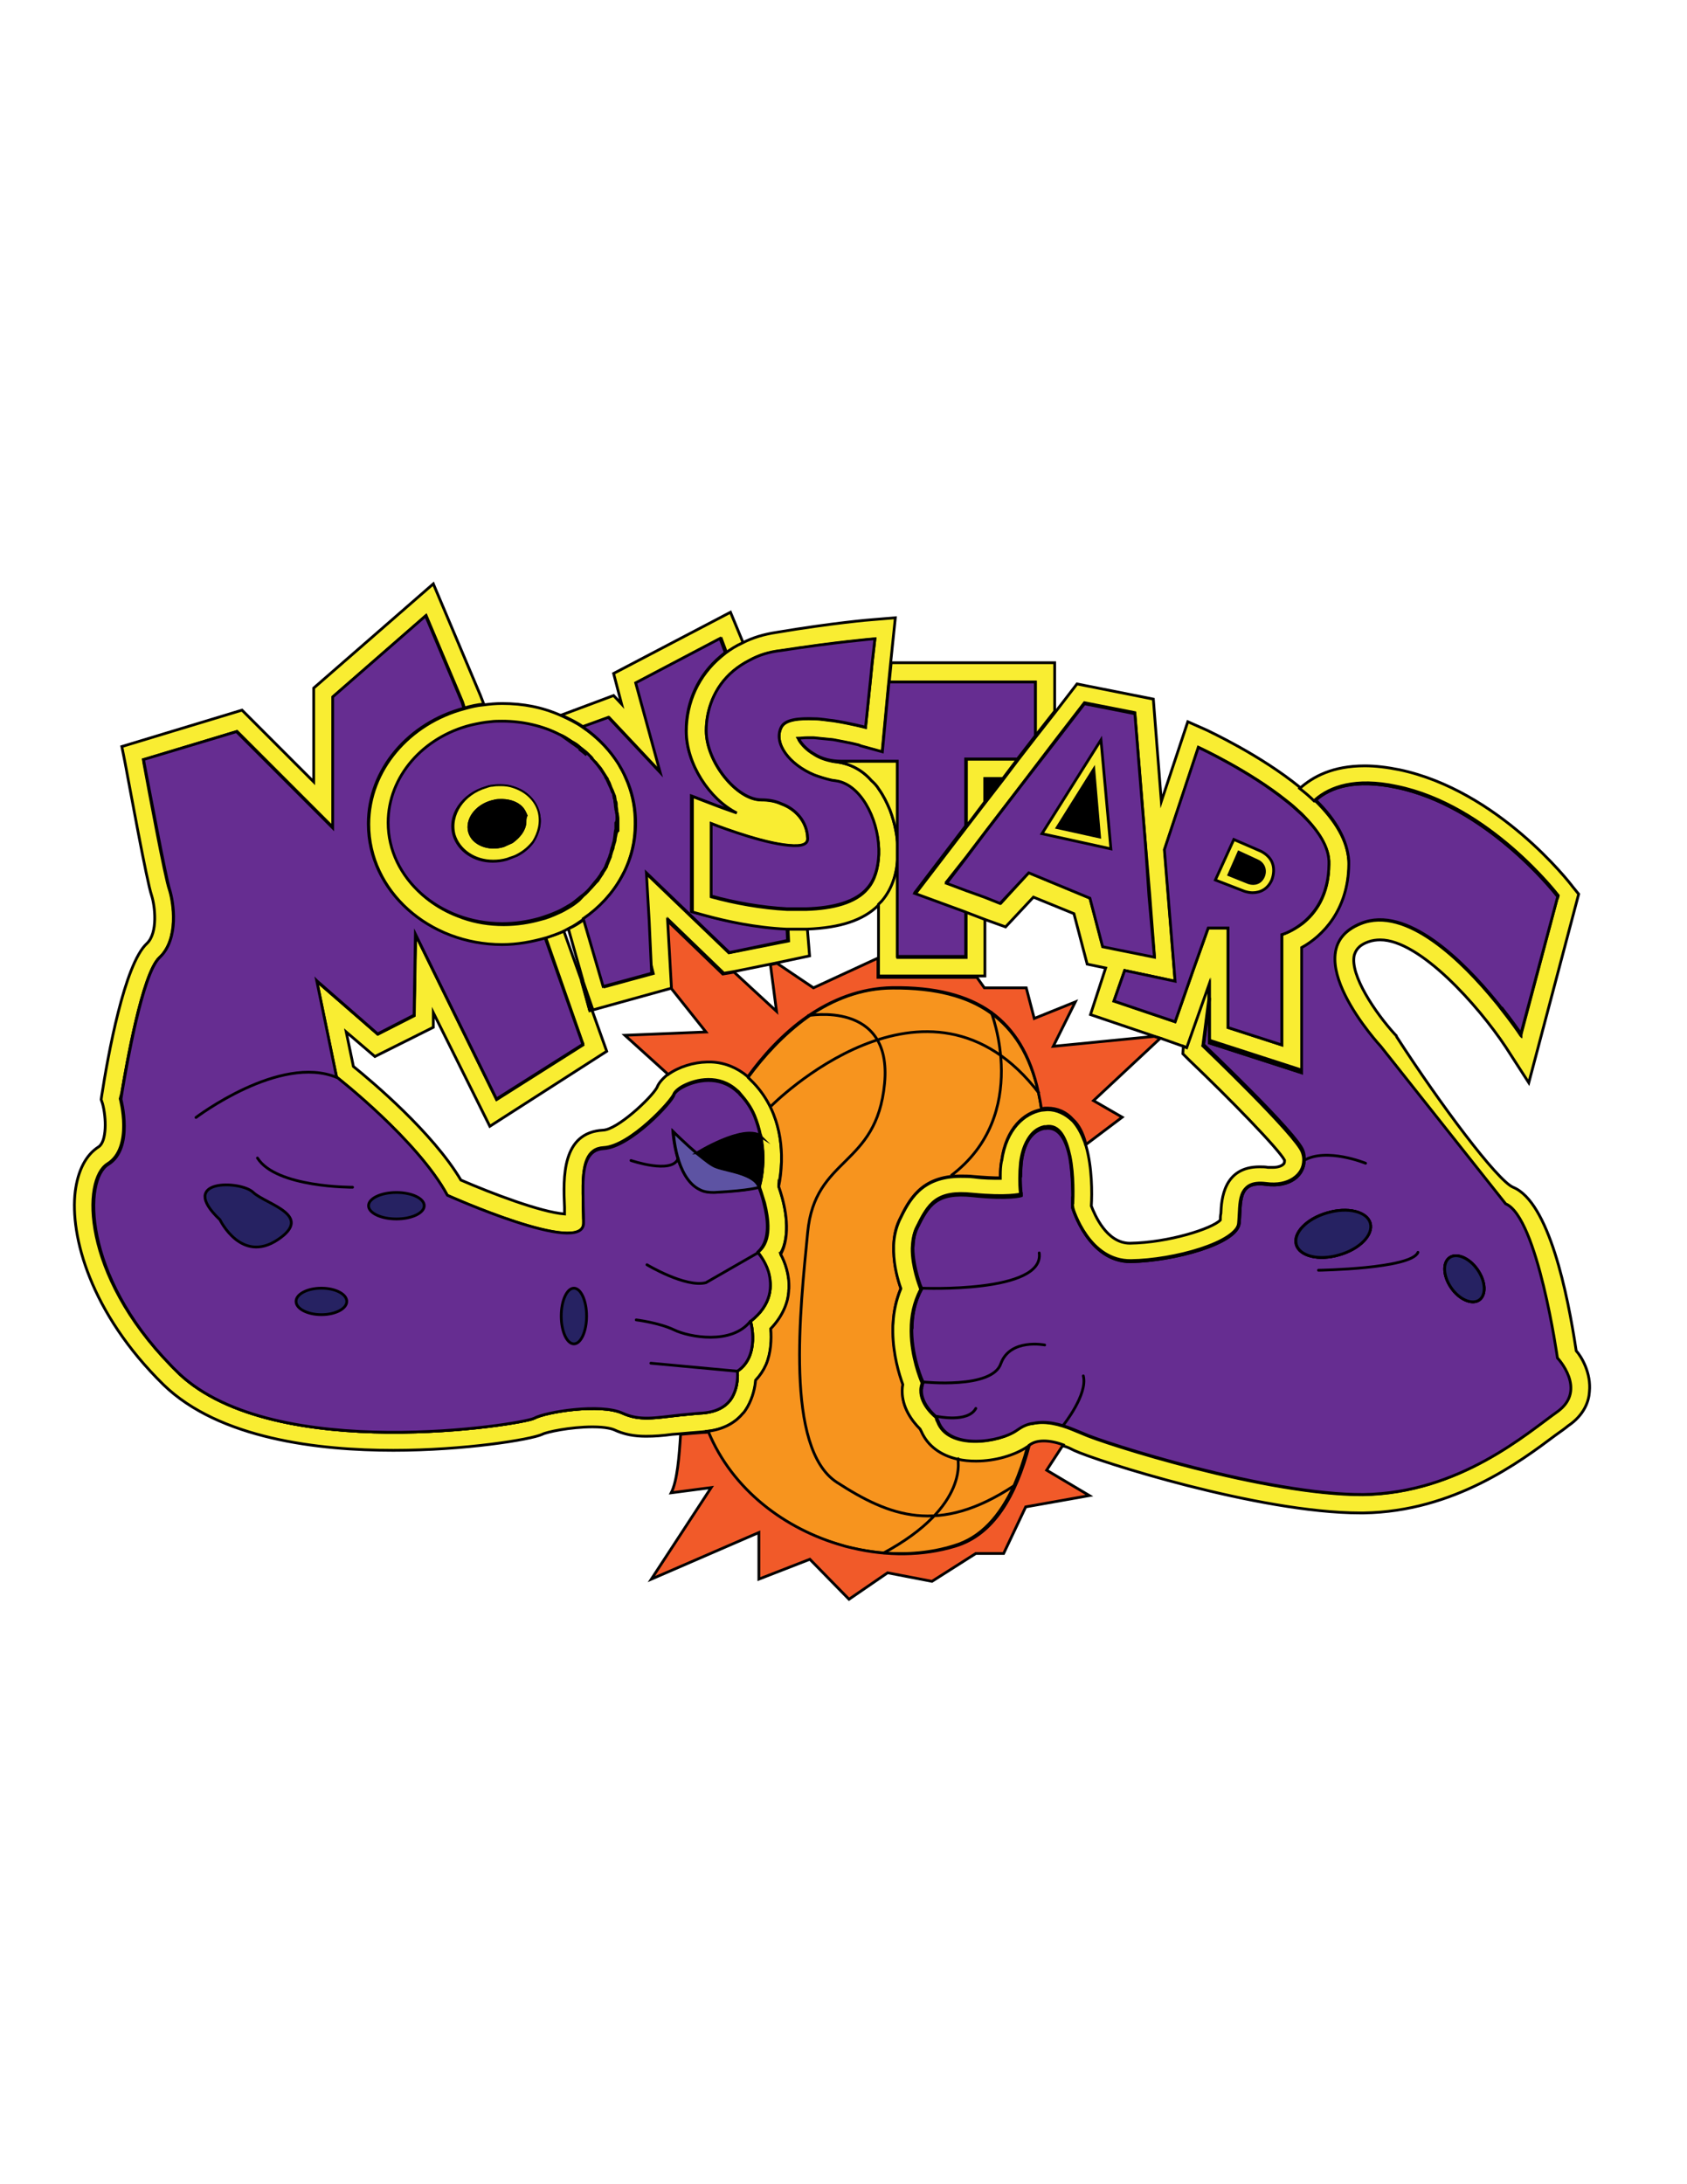<?xml version="1.0" encoding="utf-8"?>
<!-- Generator: Adobe Illustrator 18.1.1, SVG Export Plug-In . SVG Version: 6.00 Build 0)  -->
<!DOCTYPE svg PUBLIC "-//W3C//DTD SVG 1.1//EN" "http://www.w3.org/Graphics/SVG/1.1/DTD/svg11.dtd">
<svg version="1.1" id="Layer_1" xmlns="http://www.w3.org/2000/svg" xmlns:xlink="http://www.w3.org/1999/xlink" x="0px" y="0px"
	 viewBox="0 0 612 792" style="enable-background:new 0 0 612 792;" xml:space="preserve">
<style type="text/css">
	.st0{fill:#F9ED32;stroke:#000000;stroke-miterlimit:10;}
	.st1{fill:none;stroke:#000000;stroke-miterlimit:10;}
	.st2{fill:#662D91;stroke:#000000;stroke-miterlimit:10;}
	.st3{fill:#F9ED32;stroke:#000000;stroke-width:0.706;stroke-miterlimit:10;}
	.st4{stroke:#000000;stroke-width:0.706;stroke-miterlimit:10;}
	.st5{stroke:#000000;stroke-miterlimit:10;}
	.st6{fill:#F7941E;stroke:#000000;stroke-miterlimit:10;}
	.st7{fill:#F15A29;stroke:#000000;stroke-miterlimit:10;}
	.st8{fill:none;stroke:#000000;stroke-linecap:round;stroke-miterlimit:10;}
	.st9{fill:#5D53A3;stroke:#000000;stroke-linecap:round;stroke-miterlimit:10;}
	.st10{stroke:#000000;stroke-linecap:round;stroke-miterlimit:10;}
	.st11{fill:#262262;stroke:#000000;stroke-linecap:round;stroke-miterlimit:10;}
</style>
<path class="st0" d="M286.3,467.3c0,0.3,0,0.7-0.1,1c-0.2,3.6-1.9,8.7-6.5,13.5c0.3,3.9,0.1,8.7-1.7,13c0,0.1-0.1,0.2-0.1,0.2
	c-0.9,2-2.1,3.8-3.7,5.5c-0.2,2.6-1,6.3-2.9,9.6c-0.4,0.6-0.8,1.4-1.4,2.1c-0.1,0.1-0.2,0.2-0.3,0.3c-2.2,2.7-6.3,5.8-13,6.5
	l-1.7,0.2c-3.1,0.2-5.8,0.5-8.4,0.7l-2.6,0.2c-3.6,0.5-6.5,0.7-9.6,0.7c-4.3,0-8-0.7-11.6-2.4c-0.5-0.2-2.7-1-7.7-1
	c-8.2,0-16.9,1.9-18.3,2.7c-4.1,1.9-28.2,5.8-54,5.8c-27,0-63.1-4.1-83.4-23.8c-26.5-26-34-54-32-70.1c1-7.7,3.9-13.2,8.4-16.1
	c3.1-1.9,2.9-10.6,1.5-15.7l-0.5-1.5l0.2-1.4c2.2-14.2,8.2-47.7,16.4-55.2c4.1-3.9,2.9-13.7,1.7-17.4c-1.7-4.8-8.2-40.7-9.6-48
	l-1.2-6l43.6-13.2l26,26v-34l43.4-37.8l17.1,40.5l1.2,3.1c-2.4,0.2-4.6,0.7-7,1.4l-0.7-2.2l-13.2-31.3l-33.7,29.4v47.5l-34.9-34.9
	L52,275.5c0,0,0,0.2,0.1,0.5c0,0.3,0.1,0.8,0.2,1.3c1.5,8.2,7.6,41.1,9.1,45.2c1.5,4.6,3.6,18.1-3.6,24.8
	c-6.2,5.8-12,39.2-13.6,48.8l-0.6,2.3c0,0,4.8,17.8-4.6,23.6c-9.2,5.7-9.4,40,23,73.1c0.8,0.8,1.5,1.5,2.3,2.3
	c0.2,0.2,0.4,0.4,0.6,0.6c34.9,33,124.5,18.5,128.8,16.3c4.3-2.4,24.1-5.5,32.1-1.9c6.3,2.9,11.8,1.7,21,0.7
	c2.4-0.2,4.8-0.5,7.7-0.7h0.2c6.8-0.5,10.1-3.6,11.6-7.2c1.7-3.9,1.2-8,1.2-8c8.4-5.5,4.8-18.1,4.8-18.1c7.8-6.1,7.9-12.9,6.4-17.8
	c-1.2-4.1-3.5-6.9-3.7-7.2c0.1-0.1,0.2-0.2,0.3-0.3c4.7-4,3.5-11.9,2.1-17.6c-0.9-3-1.7-5.4-1.9-5.9c1.2-4.3,1.7-9.5,1-14.8
	c0-0.2,0-0.4-0.1-0.6c-0.1-1.1-0.3-2.2-0.5-3.3c-0.5-2.4-1.2-4.8-2.2-7.2c-1.2-2.9-3.1-5.5-5.3-8c-0.2-0.2-0.5-0.7-1-1
	c-6.5-6-14.9-4.1-19.5-1.7c-1.9,1-3.1,2.2-3.4,2.9c-0.7,2.4-15.9,19-25.5,19.5c-6.2,0.3-7.4,6.3-7.5,13.8c0,0.8,0,1.6,0,2.5
	c0,3.2,0.2,6.5,0.2,9.7c0,0.3,0,0.7,0,1v0.5c0,12-49.4-10.1-49.4-10.1c-10.9-20-40.2-42.9-40.2-42.9l-7.2-34.9l0.1,0.1l22,19.2
	l13.2-6.8l0.5-29.4l29.4,59.8l31.3-19.8l-0.1-0.4l0.1-0.1L198,340c2.1-0.7,4.2-1.4,6.4-2.4c0,0,0.1,0,0.1-0.1l6.4,17.9v0.2l2.9,10.4
	l0.2,0l0.1,0.3l0.6-0.2l5.4,15.1l-42.4,27.2l-20.5-41.2v5.3l-21.2,10.6l-10.4-8.9l2.6,12.5c6.8,5.5,28.7,23.9,39,41.2
	c11.1,4.8,28.9,11.6,37.6,12.3v-2.4c-0.5-10.8-1-27.2,14-28c5.1-0.2,17.1-11.3,19.5-15.4c0.7-1.9,2.4-3.6,4.3-5.1
	c3.6-2.7,8.9-4.4,13.7-4.5c0.2,0,0.5,0,0.7,0c0.3,0,0.7,0,1,0c4.9,0.2,9.4,2.1,13.2,5.3c0,0,0.1-0.1,0.1-0.1c0,0,0.1,0.1,0.1,0.1
	c0,0,0.1,0.1,0.1,0.1c0,0-0.1,0.1-0.1,0.2l1.9,1.9c2.7,2.9,4.8,6,6.3,9.1c2.8,5.9,3.8,12,3.9,17.2c0,0.8,0,1.7,0,2.4
	c-0.1,3.5-0.6,6.6-1,8.7c0,0,0,0.1,0,0.1c0,0.1,0,0.1,0,0.2c1.5,4.3,4.4,14,1.8,22c0,0,0,0,0,0c-0.3,0.8-0.6,1.6-1.1,2.3
	c0,0,0,0.1,0.1,0.1c0,0,0,0.1-0.1,0.1C284.9,457.7,286.5,462.2,286.3,467.3z"/>
<path class="st0" d="M44.2,396.1c1.6-9.5,7.4-43,13.6-48.8L44.2,396.1z"/>
<path class="st0" d="M198,340l-0.1-0.4c2.2-0.7,4.3-1.5,6.5-2.4l0.1,0.4c0,0-0.1,0-0.1,0.1C202.2,338.6,200.1,339.3,198,340z"/>
<polygon class="st0" points="115,355.9 114.9,355.3 137.1,374.6 150.3,367.8 150.8,338.4 180.2,398.2 211.4,378.5 211.5,378.9 
	180.2,398.7 150.8,338.9 150.3,368.3 137.1,375 "/>
<path class="st0" d="M211.5,432.5c0,3.2,0.2,6.5,0.2,9.7C211.7,439,211.6,435.6,211.5,432.5z"/>
<polygon class="st0" points="214,366.4 213.9,366.1 214.4,365.9 214.5,366.2 "/>
<path class="st0" d="M269.9,512.3c0.6-0.7,1-1.5,1.4-2.1C270.9,511,270.5,511.7,269.9,512.3z"/>
<path class="st0" d="M271.3,390.2c-3.8-3.2-8.3-5-13.2-5.3c4.9,0.1,9.5,1.8,13.3,5.2C271.4,390.1,271.3,390.2,271.3,390.2z"/>
<path class="st0" d="M274.9,454.1C274.9,454.1,274.9,454.1,274.9,454.1c0.1-0.1,0.2-0.2,0.3-0.3C275.2,453.9,275,454,274.9,454.1z"
	/>
<path class="st0" d="M275.4,430.2c1-4.3,1.6-9.5,1.1-14.7c0.6,5.3,0.1,10.5-1,14.8C275.4,430.2,275.4,430.2,275.4,430.2z"/>
<path class="st0" d="M272.3,479.1c0,0,3.6,12.5-4.8,18.1c0,0,0.5,4.1-1.2,8c-1.4,3.6-4.8,6.7-11.6,7.2h-0.2
	c-2.9,0.2-5.3,0.5-7.7,0.7c-9.2,1-14.7,2.2-21-0.7c-8-3.6-27.7-0.5-32.1,1.9c-4.3,2.2-93.9,16.7-128.8-16.3
	c35.1,32.7,124,18.2,128.5,16c4.3-2.2,24.1-5.3,32-1.9c6.5,2.9,11.8,1.7,21,0.7c2.2-0.2,4.8-0.5,7.7-0.7h0.2
	c6.7-0.5,10.1-3.9,11.6-7.2c1.5-3.3,1.3-6.8,1.2-7.7c0-0.1,0-0.2,0-0.2c7.5-5,5.4-15.5,4.9-17.7c-0.1-0.3-0.1-0.4-0.1-0.4
	c7.7-6,8-12.7,6.6-17.6C280.2,466.2,280.1,473,272.3,479.1z"/>
<path class="st0" d="M279.7,481.8c0.5,3.9,0.2,8.7-1.7,13C279.8,490.5,280.1,485.7,279.7,481.8z"/>
<path class="st0" d="M273.5,392.4l-1.9-1.9c0-0.1,0.1-0.1,0.1-0.2c0.7,0.5,1.4,1.2,1.8,1.8c2.7,2.9,4.8,6,6.3,9.2
	c2.9,6,3.8,12.2,3.9,17.5c-0.1-5.3-1.1-11.3-3.9-17.2C278.3,398.4,276.1,395.3,273.5,392.4z"/>
<path class="st0" d="M282.6,430.2c0-0.1,0-0.1,0-0.2c1.8,4.4,4.7,14.3,1.8,22.2C287,444.2,284.1,434.5,282.6,430.2z"/>
<path class="st0" d="M286.3,467.3c0.2-5.1-1.4-9.6-3-12.5c0,0,0-0.1,0.1-0.1C285.2,457.8,286.5,462.2,286.3,467.3z"/>
<polygon class="st1" points="214.7,366.1 214.5,366.2 214,366.4 213.9,366.1 211.1,355.8 "/>
<path class="st2" d="M272.3,479.1c0,0,3.6,12.5-4.8,18.1c0,0,0.5,4.1-1.2,8c-1.4,3.6-4.8,6.7-11.6,7.2h-0.2
	c-2.9,0.2-5.3,0.5-7.7,0.7c-9.2,1-14.7,2.2-21-0.7c-8-3.6-27.7-0.5-32.1,1.9c-4.3,2.2-93.9,16.7-128.8-16.3
	c-0.2-0.2-0.4-0.4-0.6-0.6c-0.8-0.8-1.6-1.5-2.3-2.3c-32.1-33-31.7-67.5-22.7-72.9c9.4-5.8,4.6-23.6,4.6-23.6s0.1-0.9,0.4-2.6
	c1.6-9.5,7.4-43,13.6-48.8c7.2-6.8,5.1-20.2,3.6-24.8c-1.3-4-7.5-37-9.1-45.2c-0.1-0.6-0.2-1-0.2-1.3s-0.1-0.5-0.1-0.5l33.7-10.1
	l34.9,34.9v-47.5l33.7-29.4l13.2,31.3l0.7,2.2c-20,5.3-34.7,22.2-34.7,41.9c0,24.1,21.7,43.6,48.4,43.6c5.5,0,10.8-1,15.7-2.4
	l13.6,38.4l0.1,0.4l-31.3,19.8l-29.4-59.8l-0.5,29.4l-13.2,6.8l-22-19.2l-0.1-0.1l7.2,34.9c0,0,29.4,22.9,40.2,42.9
	c0,0,49.4,22.2,49.4,10.1v-0.5c0-0.3,0-0.7,0-1c-0.1-3.2-0.2-6.5-0.2-9.7c0-0.8,0-1.7,0-2.5c0.1-7.2,1.5-13,7.5-13.3
	c9.6-0.5,25.1-17.1,25.5-19.5c0.2-0.7,1.4-1.9,3.4-2.9c4.6-2.4,13-4.3,19.5,1.7c0.2,0.2,0.7,0.5,1,1c2.4,2.4,4.1,5.1,5.3,7.9
	c0.9,2.3,1.6,4.6,2.1,7c0,0.1,0,0.2,0.1,0.3c-6.1-3.9-21.2,5.1-23,6.2c0,0,0,0,0,0c-0.1,0.1-0.1,0.1-0.1,0.1
	c-3.7-3.1-7.4-6.7-8.4-7.7c-0.2-0.2-0.3-0.3-0.3-0.3s0.3,4.7,1.8,9.8c1.4,4.4,3.8,9.1,7.8,11.1c1.4,0.7,3.1,1.2,5.1,1h0.1
	c0.3,0,0.5,0,0.8,0c8.2-0.3,12.3-1,14.1-1.5c0.1,0,0.2,0,0.3-0.1c0.8-0.2,1.1-0.3,1.1-0.3s0,0,0,0.1c0.2,0.4,1.2,2.7,1.9,5.9
	c1.4,5.3,2.5,13.1-1.8,17.3c-0.1,0.1-0.2,0.2-0.3,0.3c-0.1,0.1-0.2,0.1-0.2,0.2c0,0,0,0,0.1,0.1c0.5,0.5,2.7,3.1,3.9,6.9
	C280.2,466.2,280.1,473,272.3,479.1z"/>
<path class="st0" d="M227.8,284C227.8,284,227.8,283.9,227.8,284c-0.2-0.4-0.3-0.8-0.5-1.2c-0.3-0.8-0.7-1.5-1-2.3
	c-0.3-0.7-0.7-1.3-1-1.9c-0.2-0.3-0.4-0.6-0.5-0.9c-0.1-0.2-0.2-0.4-0.3-0.6c-0.4-0.7-0.9-1.3-1.3-1.9c-3.1-4.4-7.1-8.3-11.8-11.5
	c-2.4-1.7-5.3-3.1-8-4.3c-6.5-2.9-13.5-4.3-21.2-4.3c-2.4,0-4.6,0.2-6.7,0.5c-2.4,0.2-4.6,0.7-7,1.4c-20,5.3-34.7,22.2-34.7,41.9
	c0,24.1,21.7,43.6,48.4,43.6c5.5,0,10.8-1,15.7-2.4c0,0,0.1,0,0.1,0c2.1-0.7,4.2-1.4,6.4-2.4c0,0,0.1,0,0.1-0.1
	c0.4-0.2,0.6-0.2,0.8-0.4c0.3-0.2,0.7-0.3,1-0.5c0.2-0.1,0.4-0.2,0.5-0.3c0,0,0,0,0.1,0c1.5-0.8,3-1.8,4.4-2.8
	c0.1-0.1,0.2-0.1,0.3-0.2c6.2-4.3,11.1-9.9,14.4-16.4c0.1-0.2,0.2-0.5,0.4-0.7c2.6-5.3,4-11.2,4-17.4
	C230.5,293.7,229.6,288.6,227.8,284z M210.1,326.4c-1.2,1-2.4,1.9-3.8,2.7c-1.2,0.7-2.4,1.4-3.6,1.9c-2.2,1-4.3,1.9-6.5,2.4
	c-4.3,1.2-8.7,1.9-13.5,1.9c-5.2,0-10.1-0.8-14.7-2.4c-0.2,0-0.3-0.1-0.5-0.2c-15.4-5.3-26.2-18.6-26.2-34.1
	c0-16.9,12.8-31.1,30.1-35.4c2.2-0.5,4.6-1,7-1.2c1.4-0.2,2.9-0.2,4.3-0.2c5,0,9.9,0.8,14.4,2.2c2.2,0.7,4.3,1.6,6.3,2.6
	c1.2,0.5,2.2,1.2,3.1,1.7c2,1.2,3.9,2.7,5.6,4.2c0,0,0,0,0.1,0c0.2,0.2,0.4,0.4,0.6,0.5l1.5,1.4v0l0.5,0.5l0.1,0.3l0.1,0.2
	c0.2,0.2,0.4,0.6,0.8,0.8l0,0c0.1,0,0.1,0.1,0.2,0.1l1.2,1.5c0.5,0.5,1,1.2,1.4,1.9l1.4,2.2c0.2,0.2,0.5,0.7,0.5,1
	c0.5,0.7,0.7,1.4,1,2.2c0.2,0.7,0.7,1.4,1,2.4l0.5,1.2l0.2,1.2c0,0.2,0,0.5,0.2,0.7c0.2,0.5,0.2,1,0.2,1.7c0,0.5,0.2,1,0.2,1.7
	c0,0.2,0,0.5,0.2,1c0,0.5,0.2,1.2,0.2,1.9v4.3c-0.7,0.5-0.7,1.7-1,2.9c0,0.2,0,0.7-0.2,1.2l-0.5,1.7c0,0.5-0.2,1-0.5,1.7l-0.5,1.7
	v0.2l-0.7,1.7l-0.7,1.7v0.2l-0.7,1.2l-0.5,0.7c-0.2,0.5-0.5,1-0.7,1.2l-1,1.5c-0.2,0.5-0.5,0.7-1,1.2l-1.5,1.7c-1,1-1.9,2.2-3.1,3.1
	L210.1,326.4z"/>
<path class="st2" d="M223.8,296.5c0-0.5,0-1.2-0.2-1.9c0-0.2,0-0.5-0.2-1c0-0.5-0.2-1-0.2-1.7c0-0.5-0.2-1-0.2-1.7
	c0-0.2,0-0.5-0.2-0.7l-0.2-1.2c0-0.5-0.2-0.7-0.5-1.2c-0.2-0.7-0.5-1.4-1-2.4l-1-2.2c-0.2-0.2-0.5-0.7-0.5-1l-1.4-2.2l-1.4-1.9
	l-1.2-1.4c-0.2-0.2-0.5-0.7-1-1c0,0-0.2-0.2-0.2-0.5l-1.4-1.4c-0.7-0.7-1.7-1.4-2.7-2.2c-0.7-0.7-1.4-1.2-2.4-1.7l-0.5-0.2l-1.4-1
	c-1-0.7-1.9-1.2-3.1-1.7c-6-3.1-13.3-4.8-20.7-4.8c-1.4,0-2.9,0-4.3,0.2c-2.4,0.2-4.8,0.7-7,1.2c-17.3,4.3-30.1,18.6-30.1,35.4
	c0,20.2,18.6,36.6,41.4,36.6c4.8,0,9.2-0.7,13.5-1.9c2.2-0.7,4.3-1.4,6.5-2.4c1.2-0.5,2.4-1.2,3.6-1.9c1.4-0.7,2.7-1.7,3.9-2.7
	l1.7-1.4c1.2-1,2.2-1.9,3.1-3.1l1.4-1.7l1-1.2l1-1.4c0.2-0.5,0.5-1,0.7-1.2l0.5-0.7l0.7-1.2v-0.2l0.7-1.7l0.7-1.7v-0.2
	c0.2-0.5,0.5-1.2,0.5-1.7c0.2-0.5,0.2-1,0.5-1.7c0.2-0.5,0.2-1,0.5-1.7l0.2-1.2c0.2-1.2,0.2-2.4,0.5-3.4v-2.2
	C223.8,297.9,223.8,297.2,223.8,296.5L223.8,296.5z M193.2,305.4c-1.4,1.9-3.4,3.6-5.8,4.8l-3.6,1.4c-1.7,0.5-3.4,0.7-5.1,0.7
	c-6.7,0-12.3-3.9-14-9.4c-2.2-7.2,3.1-14.9,11.6-17.3c0.7-0.2,1.4-0.5,2.2-0.5c1-0.2,1.9-0.2,2.9-0.2c1.7,0,3.1,0.2,4.6,0.7
	c4.6,1.2,8,4.6,9.2,8.9C196.4,298.2,195.4,302,193.2,305.4z"/>
<path class="st3" d="M195.4,294.3c-1.2-4.3-4.8-7.5-9.2-8.9c-1.4-0.5-2.9-0.7-4.6-0.7c-1,0-1.9,0-2.9,0.2c-0.7,0-1.4,0.2-2.2,0.5
	c-8.4,2.4-13.5,10.1-11.6,17.3c1.7,5.5,7.2,9.4,14,9.4c1.7,0,3.4-0.2,5.1-0.7c1.2-0.5,2.4-0.7,3.6-1.4c2.4-1.2,4.3-2.9,5.8-4.8
	C195.4,302,196.4,298.2,195.4,294.3z M190.6,298.2c-0.2,2.9-2.2,5.3-4.8,7.2l-3.1,1.4c-5.5,1.7-11.3-0.7-12.5-5.1s2.2-9.4,8-11.1
	c1-0.2,1.7-0.5,2.7-0.5c3.4-0.2,6.5,0.7,8.4,2.7c0.7,0.7,1.2,1.7,1.7,2.9C190.6,296.5,190.6,297.2,190.6,298.2z"/>
<path class="st4" d="M190.6,298.2c-0.2,2.9-2.2,5.3-4.8,7.2l-3.1,1.4c-5.5,1.7-11.3-0.7-12.5-5.1s2.2-9.4,8-11.1
	c1-0.2,1.7-0.5,2.7-0.5c3.4-0.2,6.5,0.7,8.4,2.7c0.7,0.7,1.2,1.7,1.7,2.9C190.6,296.5,190.6,297.2,190.6,298.2z"/>
<path class="st1" d="M210.3,271.4c-0.7-0.5-1.4-1.2-2.4-1.7L210.3,271.4z M207.9,269.7c-0.5-0.5-1.2-1-1.7-1.2l1.4,1
	C207.7,269.5,207.7,269.7,207.9,269.7z M212.8,273.8c-0.7-0.7-1.7-1.4-2.7-2.2C211.1,272.2,212,272.9,212.8,273.8z M205.8,328.8
	l1.9-1.2l3.6-2.9l-1.7,1.4C208.4,327.1,207.2,328.1,205.8,328.8L205.8,328.8z"/>
<path class="st0" d="M222.6,252.2l2.9,3.1l-2.9-11.1L265,222l4.6,11.1c-2.2,1-4.1,2.2-6,3.6l-1.9-5.1l-30.6,16.1l8.7,32.5l-18.8-20
	l-9.4,3.4c-2.4-1.7-5.3-3.1-8-4.3L222.6,252.2L222.6,252.2z M293.7,346.6l-11.3,2.4l-2.4,0.5l-13.3,2.7l-4.1,0.7l-20-19.3l1.4,24.6
	l-28.9,8l-3.6-10.4v-0.2l-5.3-18.8c2.2-1,4.1-2.2,6-3.6l7.2,24.6l17.6-4.8l-1-3.9l-0.7-15.2l-1-17.3l30.1,28.9l21.7-4.3l-0.2-4.3h7
	L293.7,346.6L293.7,346.6z"/>
<polygon class="st1" points="214.7,366.1 214.5,366.2 214,366.4 213.9,366.1 211.1,355.8 "/>
<path class="st2" d="M264.6,345.4l-30.1-28.9l1,17.3l0.7,15.2l0.2,3.9l-17.6,4.8l-7.2-24.6c11.6-8,19-20.5,19-34.7
	s-7.7-27-19.3-34.9l9.4-3.4l18.8,20l-8.9-32.5l30.6-16.1l1.9,5.1l-1.7,1.4c-8,6.7-12.5,16.4-12.5,27c0,11.8,8.4,24.6,18.3,29.6
	c-4.1-1.4-6.7-2.4-7-2.4l-9.4-3.6v41.9l5.1,1.4c7,1.9,17.8,4.3,28.9,4.8h0.7l0.2,4.3L264.6,345.4L264.6,345.4z"/>
<path class="st0" d="M322.9,293.8c-1.2-2.9-2.4-5.3-4.1-7.7c-0.7-1.2-1.7-2.2-2.7-3.1c-3.4-3.9-7.7-6-12.3-6.7l-1.7-0.2
	c-2.7-0.5-5.1-1.4-7-2.7c-2.4-1.4-4.3-3.4-5.3-5.1c0-0.2-0.2-0.5-0.2-0.5c0.7,0,1.7-0.2,3.1-0.2h2.4c2.2,0.2,4.6,0.5,7,0.7
	c5.3,1,9.9,1.9,9.9,2.2l8,2.2l2.4-25.3l0.7-7l1.7-16.4l-8.4,0.7c-0.5,0-14.5,1.2-34.7,4.6c-4.6,0.7-8.7,1.9-12.5,3.9
	c-2.2,1-4.1,2.2-6,3.6l-1.7,1.4c-8,6.7-12.5,16.4-12.5,27c0,11.8,8.4,24.6,18.3,29.6c-4.1-1.4-6.7-2.4-6.7-2.4l-9.4-3.6v41.9
	l5.1,1.4c7,1.9,17.8,4.3,28.9,4.8h7.7c11.8-0.5,20.2-3.1,25.8-8.7c0.5-0.5,0.7-1,1.2-1.2c4.1-4.8,5.8-11.1,5.8-17.6
	C325.8,303.7,324.6,298.4,322.9,293.8z M318.8,310c-0.2,4.8-1.4,9.2-4.1,12.3c-4.3,5.1-12.5,7.2-22.2,7.5h-7
	c-9.2-0.5-18.8-2.2-27.5-4.6v-26.5c0,0,15.9,6.3,26.3,7.7c5.1,0.7,8.9,0.5,8.7-2.4c-0.2-6-4.3-10.6-9.6-12.5c-2.2-1-4.6-1.4-7.2-1.4
	c-8.9,0-20-13.7-20-25.1c0-7.2,2.7-15.7,9.9-21.7c1.7-1.4,3.6-2.7,6-3.9c3.1-1.7,6.7-2.9,11.1-3.4c20-3.1,34.2-4.3,34.2-4.3l-1,8.7
	l-0.7,7l-1.7,16.4c0,0-5.3-1.4-11.6-2.4c-2.2-0.2-4.6-0.7-7-0.7c-5.5-0.2-10.6,0.2-12,3.1c-2.9,5.8,2.9,13.5,12,17.3
	c1.9,0.7,4.1,1.4,6.3,1.9l1.4,0.2c8.9,1.2,15.2,13.5,15.7,24.8L318.8,310L318.8,310z"/>
<path class="st2" d="M318.8,307.8v1.9c-0.2,4.8-1.4,9.2-4.1,12.3c-4.3,5.1-12.5,7.2-22.2,7.5h-7c-9.2-0.5-18.8-2.2-27.5-4.6v-26.3
	c0,0,15.9,6.3,26.3,7.7c5.1,0.7,8.9,0.5,8.7-2.4c-0.2-6-4.3-10.6-9.6-12.5c-2.2-1-4.6-1.4-7.2-1.4c-8.9,0-20-13.7-20-25.1
	c0-7.2,2.7-15.7,9.9-21.7c1.7-1.4,3.6-2.7,6-3.9c3.1-1.7,6.7-2.9,11.1-3.4c20-3.1,34.2-4.3,34.2-4.3l-1,8.7l-0.7,7l-1.7,16.4
	c0,0-5.3-1.4-11.6-2.4c-2.2-0.2-4.6-0.7-7-0.7c-5.5-0.2-10.6,0.2-12,3.1c-2.9,5.8,2.9,13.5,12,17.3c1.9,0.7,4.1,1.4,6.3,1.9l1.4,0.2
	C312,284.2,318.5,296.5,318.8,307.8L318.8,307.8z"/>
<path class="st0" d="M325.8,276v33c0-5.3-1.2-10.6-2.9-15.2c-1.2-2.9-2.4-5.3-4.1-7.7c-0.7-1.2-1.7-2.2-2.7-3.1
	c-3.4-3.9-7.7-6-12.3-6.7l-1.7-0.2C302.1,276,325.8,276,325.8,276z M369.1,275.3l-5.3,7h-6.5v8.4l-6.7,8.9v-24.3H369.1z
	 M382.6,240.3v17.6l-7,8.9v-19.5h-53l0.7-7H382.6z M357.3,332.9v21h-38.6v-26l1.2-1.2c4.1-4.8,5.8-11.1,5.8-17.6v38.1h24.8v-16.6
	C350.6,330.5,357.3,332.9,357.3,332.9z"/>
<path class="st2" d="M375.6,247.3v19.5l-6.5,8.4h-18.8v24.3L332,323.5l18.3,6.7v16.6h-24.8V276h-20.2c-3.6,0-7-0.7-10.1-2.7
	c-2.4-1.4-4.3-3.4-5.3-5.1c0-0.2-0.2-0.5-0.2-0.5c0.7,0,1.7-0.2,3.1-0.2h2.4c2.2,0.2,4.6,0.5,7,0.7c5.3,1,9.9,1.9,9.9,2.2l8,2.2
	l2.4-25.3L375.6,247.3L375.6,247.3z"/>
<path class="st0" d="M489.3,312c-0.5-7-4.6-14.3-12.2-21.7l-0.2-0.2c-1.6-1.6-3.2-3-5-4.4c-0.1-0.1-0.2-0.1-0.3-0.2
	c-14.5-11.8-32.8-20.2-33.7-20.7l-7-3.1l-9.6,28.9l-2.9-37.1l-27.7-5.5l-8,10.4l-7,8.9l-6.5,8.4l-5.3,7l-6.5,8.4l-7,9.1l-18,23.5
	L332,324l18.3,6.7l0.2,0.1l6.8,2.6l7.5,2.7l10.1-10.8l14.7,6l4.8,18.3l6.7,1.4l-5.5,16.9l23.6,8l2.2,0.7l8.2,2.9l1.2,0.5l8-22.6v21
	l33.5,10.8v-45.5c7.5-4.1,16.9-13.5,17.1-30.1C489.4,312.9,489.3,312.4,489.3,312z M395.4,325.6l-22.2-9.2l-10.1,11.1l-0.2-0.1
	l-5.4-2.1l-7-2.7l-7.1-2.6l-0.1-0.1l7.2-9.1l7-9.2l15.2-19.8l2.2-2.9l7.7-10.1l10.8-14l18.3,3.6l3.9,48.2l1.5,17.8l1.7,22.2h0
	l-0.2,0l-15.2-3.1l-3.4-0.5L395.4,325.6z M465,338.9v40l-19.5-6.3v-36.1h-7.2l-5.5,15.4l-6.5,18.6l-22.2-7.5l3.9-11.1l18.3,3.9
	l-3.8-47.7l12.3-37.1c0,0,18.3,8.4,32.1,19.5c1.9,1.4,3.6,3.1,5.3,4.6c5.8,5.8,10.1,12.1,9.9,18.3c0,11.3-5,17.9-9.6,21.5
	C468.5,337.9,465,338.9,465,338.9z"/>
<path class="st5" d="M363.8,282.3l-6.5,8.4v-8.4H363.8z"/>
<path class="st2" d="M418.8,347.1l-15.4-3.1l-3.4-0.7l-4.6-17.6l-22.2-9.2l-10.4,11.1l-5.5-2.2l-6.7-2.4l-7.2-2.7l7.2-9.4l6.7-8.9
	l15.2-19.8l10.1-13l10.8-14l18.3,3.6l3.9,48.2l1.2,17.8L418.8,347.1z"/>
<path class="st0" d="M378,302.3l21.4-34l3.6,39.5L378,302.3z"/>
<path class="st5" d="M396.8,278.9l-13.3,21.2l15.4,3.4L396.8,278.9z"/>
<path class="st2" d="M482.1,313.4c-0.2,20.7-17.1,25.5-17.1,25.5v40l-19.5-6.3v-36.1h-7.2l-5.5,15.4l-6.5,18.6l-22.2-7.5l3.9-11.1
	l18.3,3.9l-3.9-47.7l12.3-37.1c0,0,18.3,8.4,32,19.5c1.9,1.4,3.6,3.1,5.3,4.6C478,300.8,482.4,307.1,482.1,313.4z"/>
<path class="st0" d="M454.4,323.7c-1,0-1.9-0.2-2.9-0.5l-10.6-4.1l6.7-14.7l9.9,4.3c1.9,1,3.4,2.4,4.1,4.3s0.5,4.1-0.2,6
	C460,322.3,457.3,323.7,454.4,323.7L454.4,323.7z"/>
<path class="st5" d="M449.4,309l-3.6,8.2l7.2,2.9c2.2,0.7,4.3,0,5.3-2.2c1-2.2,0.2-4.8-2.2-5.8L449.4,309z"/>
<path class="st6" d="M354.2,529.2c7,0,14.2-1.9,18.8-5.3c0,0.2-0.1,0.4-0.2,0.6c-1.4,5.1-3,9.7-4.9,14.1c-5.1,11.1-12,19-21.9,21.9
	c-8,2.5-16.7,3.3-25.4,2.6c-3.8-0.3-7.6-0.9-11.3-1.7c-1.2-0.3-2.3-0.5-3.5-0.9c-20.9-5.8-40.2-20.1-49.1-41.1
	c0-0.1-0.1-0.2-0.2-0.4c6.7-0.7,10.8-3.8,13-6.5c0.1-0.1,0.2-0.2,0.3-0.3c0.6-0.7,1-1.5,1.4-2.1c1.9-3.4,2.7-7,2.9-9.6
	c1.6-1.7,2.8-3.5,3.7-5.5c0-0.1,0.1-0.2,0.1-0.2c1.8-4.3,2-9.1,1.7-13c4.6-4.8,6.3-9.9,6.5-13.5c0-0.3,0-0.7,0.1-1
	c0.2-5.1-1.4-9.6-3-12.5c0,0,0-0.1,0.1-0.1c0.4-0.8,0.7-1.6,1-2.4c0,0,0,0,0,0c2.6-8-0.3-17.7-1.8-22c0-0.1,0-0.1,0-0.2
	c0.5-2.3,0.9-5.3,1-8.8c0-0.8,0-1.6,0-2.4c-0.1-5.3-1.1-11.3-3.9-17.2c-1.5-3.1-3.6-6.3-6.3-9.1l-1.9-1.9c0-0.1,0.1-0.1,0.1-0.2
	c5.3-7.2,12.5-15.3,21.6-21.8c0.2-0.1,0.4-0.2,0.5-0.4c8.6-5.8,18.7-10,30.3-10c15.3-0.1,27,2.9,35.5,9c4.2,3,7.7,6.8,10.5,11.3
	c3.1,5,5.4,11,6.9,17.8c0.4,1.8,0.7,3.7,1,5.6c0,0.1,0,0.2,0,0.3c-6.3,1.2-12.8,6.8-14.4,18.3c0,0.2-0.1,0.4-0.1,0.5
	c-0.2,1.5-0.4,3.2-0.4,5.1c0,0.3,0,0.6,0,0.9c-2.6,0-6-0.2-9.6-0.5c-1.7-0.2-3.4-0.2-4.8-0.2c-14.5,0-18.8,8.9-22.2,15.9
	c-1.5,3.1-2.1,6.6-2.1,10c0,0.5,0,1,0,1.5c0.2,5.3,1.5,10.2,2.6,13.3c0,0,0,0.1,0,0.1c-2,4.8-2.8,9.7-2.8,14.4c0,0.5,0,1,0,1.5
	c0.1,8.1,2.3,15.2,3.6,18.7l0,0.2c-0.1,0.7-0.2,1.3-0.2,2c0,0.2,0,0.3,0,0.5c0,5.7,3.3,10.6,6.5,13.5l0.5,1c2.3,4.9,6.9,8.3,13,9.7
	C349.5,529,351.8,529.2,354.2,529.2z"/>
<path class="st0" d="M576.6,504.7c-0.2,3.4-1.9,8.4-7.7,12.3c-1.2,1-2.9,2.2-4.6,3.4c-12.8,9.6-36.9,27.7-69.6,28.2h-1.2
	c-36.9,0-96.1-19-103.9-22.7c-1.4-0.7-2.7-1.4-4.1-1.6c-0.1,0-0.2,0-0.3-0.1c-2.7-1-5.1-1.4-7-1.4c-1.6,0-3,0.3-4.3,1c0,0,0,0,0,0
	c-0.3,0.1-0.5,0.3-0.8,0.5l-0.2,0.2c0,0-0.1,0.1-0.2,0.1v0c-4.6,3.1-11.7,5.2-18.6,5.2c-2.4,0-4.6-0.2-6.7-0.7
	c-6.2-1.4-10.8-4.8-13.1-9.9l-0.5-1c-3.2-3.2-6.5-8-6.5-13.7c0-0.2,0-0.3,0-0.5c0-0.6,0.1-1.3,0.2-1.9c0,0,0-0.1,0-0.1v0
	c-1.3-3.6-3.5-10.7-3.6-18.9c0-0.5,0-1,0-1.5c0-0.6,0-1.2,0.1-1.9c0.2-4.1,1.1-8.3,2.8-12.4c0,0,0-0.1,0-0.1c0,0,0,0,0,0
	c-1.1-3.1-2.5-8.1-2.6-13.4c0-0.7,0-1.5,0-2.2c0.1-3.1,0.8-6.2,2.1-9.1c3.4-7,7.7-15.9,22.2-15.9c1.4,0,3.1,0,4.8,0.2
	c3.6,0.5,6.7,0.5,9.6,0.5v-0.2c0-0.3,0-0.6,0-0.9c0-1.8,0.1-3.5,0.4-5c0,0,0,0,0,0c0-0.1,0-0.2,0.1-0.3c1.7-11.6,8.2-17.1,14.4-18.3
	l2.2-0.2c3.4,0,6.5,1.5,9.2,4.1c1.9,2.1,3.2,4.7,4.3,7.6c0,0,0,0,0,0c0.1,0.3,0.2,0.6,0.3,1c0.1,0.2,0.1,0.4,0.2,0.5
	c2.2,7.7,2.2,17.1,1.9,21.7c1.2,3.1,5.5,13.5,14,13.5c14-0.2,29.9-5.3,32.8-8.4c0-0.7,0-1.7,0.2-2.4c0.2-5.1,1-16.9,14-16.9
	c1,0,2.2,0,3.1,0.2h1.7c1.9,0,3.4-0.5,4.1-1.4c0.2-0.5,0.2-0.7,0.2-1.2c-2.2-4.1-19.5-21.9-34.5-36.2l-2.4-2.4l0.2-2.7l1.2,0.5
	l8-22.6v5.1l-2.1,16.4l-0.1,0.4c0,0,34,32.5,36.1,38.6c0.3,0.8,0.5,1.7,0.5,2.5c0,0.2,0,0.3,0,0.5c-0.1,5.3-5.1,10-14,8.8
	c-10.4-1.4-8.9,6.5-9.6,14c-0.7,7.5-23.8,13.7-39.3,14c-15.4,0.2-21.2-19.5-21.2-19.5s0-0.1,0-0.4c0,0,0,0,0,0c0-0.2,0-0.4,0-0.8
	c0.1-2.9,0.1-10.4-1-16.9c-1.2-6.3-3.8-11.6-8.9-10.8h-0.5c-5.3,1.2-7.5,6.8-8.2,12.3c-0.2,2-0.3,3.9-0.3,5.6c0,0.3,0,0.7,0,1
	c0,2.3,0.2,4.1,0.3,5c0,0.3,0,0.5,0,0.5s-4.3,1.4-17.6,0c-13.2-1.4-16.1,3.4-20.2,11.8c-1,2.1-1.4,4.6-1.5,7.2
	c-0.1,6.6,2.5,13.3,3,14.7c0.1,0.2,0.1,0.3,0.1,0.3c-2.6,4.7-3.5,9.8-3.5,14.6c0,0.2,0,0.5,0,0.7c0.1,9.1,3.3,17,3.9,18.4
	c0.1,0.2,0.1,0.2,0.1,0.2c-0.3,0.9-0.5,1.7-0.5,2.5c0,0,0,0,0,0c-0.2,5.6,5.6,10,5.6,10c0,0.5,0.2,1,0.5,1.5
	c3.8,10.4,22.4,7.7,28.7,3.1c1.7-1.2,3.6-2.2,5.8-2.4c4.6-1,9.6,0.2,14.5,2.2l3.4,1.4c7.7,3.6,67,22.4,101.9,22.2
	c34.9-0.5,59.5-22.4,70.4-30.1c10.8-7.7,0-19.3,0-19.3s-7.2-51.1-18.8-55.9l-45.3-57.1c0,0-32-34.5-7.2-44.6
	c16.7-6.8,37.3,13.9,49,28.2c0.7,0.8,1.3,1.6,1.9,2.4c3.8,4.8,6.4,8.5,7.1,9.6c0.1,0.2,0.2,0.3,0.2,0.3l13.3-50.1c0,0,0,0-0.1-0.1
	c-1.7-2.1-26.1-32.9-58.7-39.6c-14.7-3.1-23.8-0.1-29.1,4.6c-0.1,0.1-0.2,0.2-0.3,0.2c-1.7-1.7-3.4-3.1-5.3-4.6c0,0,0,0,0,0
	c4.8-4.3,12-8.2,23.6-8.2c3.9,0,8,0.5,12.5,1.4c35.9,7.5,61.9,41,62.9,42.4l2.2,2.7l-18.1,68.4l-8.4-13
	c-9.9-14.9-31.1-38.8-45.5-38.8c-1.4,0-2.9,0.2-4.3,0.7c-3.9,1.4-4.6,3.4-5.1,4.8c-1.7,7.2,7.7,21,14.7,28.7l0.5,0.5l0.2,0.5
	c15.7,24.3,36.4,52,42.2,54.5c13,5.3,19.8,38.6,22.9,59.3C573.7,491.9,577.3,497.9,576.6,504.7z"/>
<path class="st2" d="M565,492.4c0,0-7.2-51.1-18.8-55.9l-45.3-57.1c0,0-32-34.5-7.2-44.6c16.7-6.8,37.3,13.9,49,28.2
	c0.7,0.8,1.3,1.6,1.9,2.4c3.8,4.8,6.4,8.5,7.1,9.6l13.4-49.9c-1.7-2.1-26.1-32.9-58.7-39.6c-14.7-3.1-23.8-0.1-29.1,4.6
	c7.7,7.5,11.5,14.9,12,22c0,0.5,0,0.9,0,1.4c-0.2,16.6-9.6,26-17.1,30.1V389l-33.5-10.8v-15.9l-2.1,16.4c1.5,1.5,34,32.4,36.1,38.5
	c0.4,1,0.5,2,0.5,3c0,0.2,0,0.3,0,0.5c-0.1,5.3-5.1,10-14,8.8c-10.4-1.4-8.9,6.5-9.6,14c-0.7,7.5-23.8,13.7-39.3,14
	c-15.4,0.2-21.2-19.5-21.2-19.5s0-0.1,0-0.4c0,0,0,0,0,0c0,0,0,0,0,0s0-0.3,0-0.7c0.1-2.9,0.1-10.4-1-16.9
	c-1.2-6.3-3.8-11.6-8.9-10.8h-0.5c-5.3,1.2-7.5,6.8-8.2,12.3c-0.2,2-0.3,3.9-0.3,5.6c0,0.3,0,0.7,0,1c0.1,2.9,0.3,5,0.3,5s0,0,0,0
	c0,0.3,0,0.5,0,0.5s-4.3,1.4-17.6,0c-13.2-1.4-16.1,3.4-20.2,11.8c-1,2.1-1.4,4.6-1.5,7.2c0.1,7.2,3.1,14.5,3.1,14.5
	c0,0.1-0.1,0.1-0.1,0.2c0.1,0.2,0.1,0.3,0.1,0.3c-2.6,4.7-3.5,9.8-3.5,14.6c0,0.2,0,0.5,0,0.7c0.2,9.9,4,18.1,4,18.1
	c0,0.1-0.1,0.2-0.1,0.2c0.1,0.2,0.1,0.2,0.1,0.2c-0.3,0.9-0.5,1.7-0.5,2.5c0,0,0,0,0,0c-0.2,5.6,5.6,10,5.6,10c0,0.5,0.2,1,0.5,1.5
	c3.8,10.4,22.4,7.7,28.7,3.1c1.7-1.2,3.6-2.2,5.8-2.4c4.6-1,9.6,0.2,14.5,2.2l3.4,1.4c7.7,3.6,67,22.4,101.9,22.2
	c34.9-0.5,59.5-22.4,70.4-30.1C575.9,503.9,565,492.4,565,492.4z M525.9,456c2.6-1.8,7.2,0.2,10.1,4.4c3,4.3,3.2,9.2,0.6,11
	c-2.6,1.8-7.2-0.2-10.1-4.4C523.5,462.7,523.3,457.8,525.9,456z M481.4,439.8c7.4-2.2,14.4-0.5,15.6,3.7c1.2,4.2-3.8,9.4-11.2,11.5
	c-7.4,2.2-14.4,0.5-15.6-3.7C469,447.1,474,441.9,481.4,439.8z"/>
<path class="st2" d="M334.4,467.3c-2.6,4.7-3.5,9.8-3.5,14.6c0-4.9,0.8-10.1,3.4-14.9C334.4,467.2,334.4,467.3,334.4,467.3z"/>
<path class="st2" d="M334.8,501.1c0.1,0.2,0.1,0.2,0.1,0.2c-0.3,0.9-0.5,1.7-0.5,2.5C334.3,502.9,334.5,502,334.8,501.1z"/>
<path class="st2" d="M370.5,432.9c0,0.3,0,0.5,0,0.5s-4.3,1.4-17.6,0c-13.2-1.4-16.1,3.4-20.2,11.8c-1,2.1-1.4,4.6-1.5,7.2
	c0-2.7,0.3-5.4,1.5-7.6c4.1-8.4,7-13.2,20.2-11.8C365.5,434.2,370,433,370.5,432.9z"/>
<path class="st2" d="M388.2,419.8c-1.2-6.3-3.8-11.6-8.9-10.8h-0.5c-5.3,1.2-7.5,6.8-8.2,12.3c-0.2,2-0.3,3.9-0.3,5.6
	c0-1.9,0.1-4,0.3-6.1c0.7-5.5,2.9-11.1,8.2-12.3h0.5c5.1-1,7.5,4.3,8.9,10.8c1.4,6.9,1.1,14.9,1,17.3
	C389.2,433.8,389.3,426.3,388.2,419.8z"/>
<path class="st2" d="M436.7,378.7C436.6,378.7,436.6,378.7,436.7,378.7l2.1-16.9v0.5L436.7,378.7z"/>
<polygon class="st2" points="438.8,377.2 472.2,388 472.2,389 438.8,378.2 "/>
<path class="st2" d="M459.2,429.5c-10.4-1.4-8.9,6.5-9.6,14c-0.7,7.5-23.8,13.7-39.3,14c-15.4,0.2-21.2-19.5-21.2-19.5s0-0.1,0-0.4
	c0.3,1.2,6,19.7,21.2,19.5c15.4-0.2,38.5-6.5,39.3-14c0.7-7.5-0.7-15.2,9.6-14c8.4,1.2,13.5-3.2,13.9-8.3c0-0.2,0-0.3,0-0.5
	c0,0.2,0,0.3,0,0.5C473.2,426,468.2,430.7,459.2,429.5z"/>
<path class="st2" d="M497.1,443.5c1.2,4.2-3.8,9.4-11.2,11.5c-7.4,2.2-14.4,0.5-15.6-3.7c-1.2-4.2,3.8-9.4,11.2-11.5
	C488.8,437.6,495.8,439.3,497.1,443.5z"/>
<path class="st2" d="M536,460.4c3,4.3,3.2,9.2,0.6,11c-2.6,1.8-7.2-0.2-10.1-4.4c-3-4.3-3.2-9.2-0.6-11
	C528.5,454.2,533.1,456.2,536,460.4z"/>
<path class="st2" d="M544.7,365.3c3.8,4.8,6.4,8.5,7.1,9.6l0,0.1C551.8,375,549.1,371,544.7,365.3z"/>
<path class="st2" d="M565.3,324.7l-0.1,0.4c-1.7-2.1-26.1-32.9-58.7-39.6c-14.7-3.1-23.8-0.1-29.1,4.6c0,0,0,0,0,0l-0.2-0.2
	c5.3-4.6,14.5-8,29.4-4.8C540.2,291.9,565.3,324.7,565.3,324.7z"/>
<path class="st7" d="M420.9,376.5l-2.2-0.7l-36.6,3.6l8-16.1l-14.9,6l-2.9-11.1h-15.2l-2.7-3.8h-35.9v-7l-23.4,10.8l-13.2-8.9
	l-2.4,0.5l2.2,16.9l-15.4-14.2l-4.1,0.7l-19.5-18.8l-0.5-0.5l1.4,24.5l0,0.1l12.5,15.7l-29.4,1.2l15.7,14.2c3.9-2.8,9.3-4.4,14-4.5
	c0.2,0,0.5,0,0.7,0c0.3,0,0.7,0,1,0c4.9,0.2,9.4,2.1,13.2,5.3c0,0,0.1-0.1,0.1-0.1c5.1-7.1,12.4-15.4,21.6-21.8
	c8.6-5.9,18.9-10.2,30.8-10.4c15.4-0.2,27.1,2.8,35.7,8.9c4.3,3.1,7.8,7,10.6,11.6c3,5,5.2,10.8,6.6,17.5c0.4,1.9,0.8,3.9,1.1,6
	c0.1,0,0.1,0,0.2-0.1c0.7-0.2,1.3-0.2,2-0.2c3.6,0,6.8,1.4,9.2,4.1c2.2,2,3.6,4.9,4.5,8.1c0.1,0.3,0.2,0.7,0.3,1l0.1-0.1l13-9.8
	l-10.4-6L420.9,376.5z M379.7,533.1l5.8-8.9l0.2-0.3c-2.7-1-5.1-1.4-7-1.4c-2,0-3.6,0.4-4.8,1.2c-0.1,0.1-0.2,0.1-0.3,0.2
	c0,0.2-0.2,0.2-0.2,0.2c-4.8,18.3-13,32.5-27,36.6c-11.6,3.5-24.6,3.6-37.2,0.6c-1.2-0.3-2.3-0.5-3.5-0.9
	c-20.9-5.9-40-20.2-48.7-41.2c-0.1,0-0.2,0.1-0.3,0.1c-0.4,0.1-1,0.1-1.4,0.1c-3.1,0.2-6,0.5-8.4,0.7c-0.5,8-1.2,16.9-3.4,21.2
	l14.5-1.9l-21.7,33.2l39-16.9v16.9l18.5-7.2l14.2,14.5l14-9.6l16.1,3.1l15.9-10.1h10.1l8-16.9l23.1-4.1L379.7,533.1z"/>
<path class="st1" d="M279.7,401.1c0,0,56.9-57.6,97.3-4.6 M293,368.3c0,0,30.8-5.8,27.9,24.6c-2.9,30.4-25.3,26.3-27.9,54
	c-2.7,27.7-8.4,78.3,10.6,90.6c19,12.3,36.9,19.3,64.3,1.2 M347.4,528.5c0,0,4.8,17.6-27,34.7 M359.5,366.8c0,0,14.9,37.3-14.5,59.5
	"/>
<path class="st8" d="M495.4,421.8c0,0-14.2-5.8-22.4-1 M334.4,467.1c0,0,44.6,1.9,42.6-12.8 M334.9,501.1c0,0,25.1,2.7,28.2-6.7
	c3.4-9.2,15.9-6.7,15.9-6.7 M340,513.6c0,0,11.1,2.4,14-2.9 M71.1,405.2c0,0,30.4-23.1,51.1-14.5 M234.7,458.6c0,0,14,8.4,21.4,6.5
	l18.8-10.8 M230.8,478.6c0,0,8.2,1,13.7,3.6c5.5,2.7,21,5.5,27.7-3.1 M236.1,494.3l31.3,2.9"/>
<path class="st9" d="M275.4,430.5c0,0-2.9,1.2-16.4,1.9c-1.9,0-3.6-0.2-5.1-1c-8.9-4.3-9.6-21-9.6-21s4.3,4.3,8.7,8
	c2.7,2.2,5.3,4.3,7,4.8C264.1,424.7,273.7,425.6,275.4,430.5L275.4,430.5z"/>
<path class="st10" d="M275.4,430.3c0,0,0,0.1,0,0.1c-0.3-0.8-0.7-1.4-1.3-2c-0.2-0.2-0.5-0.5-0.8-0.7c-0.8-0.6-1.9-1.2-3-1.6
	c-3.5-1.5-8-2.2-10.5-3.2c-1.6-0.7-4.2-2.6-6.8-4.7c-0.1,0-0.1-0.1-0.2-0.1c0,0,16.5-10.3,23.1-6.3c0,0,0,0,0.1,0c0.2,1,0.4,2,0.5,3
	c0,0.2,0,0.4,0.1,0.6C277.1,420.8,276.6,426,275.4,430.3z"/>
<path class="st8" d="M228.9,420.8c0,0,14.9,5.1,17.1-0.7 M127.9,430.5c0,0-27.7,0.2-34.5-10.6 M478.3,460.6c0,0,33.7-0.5,36.1-6.5"
	/>
<path class="st11" d="M536.6,471.4c-2.6,1.8-7.2-0.2-10.1-4.4c-3-4.3-3.2-9.2-0.6-11c2.6-1.8,7.2,0.2,10.1,4.4
	C539,464.7,539.2,469.6,536.6,471.4z"/>
<path class="st11" d="M485.9,455c-7.4,2.2-14.4,0.5-15.6-3.7c-1.2-4.2,3.8-9.4,11.2-11.5c7.4-2.2,14.4-0.5,15.6,3.7
	C498.3,447.7,493.3,452.9,485.9,455z"/>
<path class="st8" d="M385.8,516.7c0,0,8.9-11.1,7.2-17.8"/>
<ellipse class="st11" cx="116.6" cy="471.9" rx="9.2" ry="4.8"/>
<ellipse class="st11" cx="143.8" cy="437.2" rx="10.1" ry="4.8"/>
<ellipse class="st11" cx="208.2" cy="477.2" rx="4.6" ry="10.1"/>
<path class="st11" d="M79.8,442.3c0,0,7.7,16.1,21,7.2c13.3-8.9-4.3-12.8-8.9-17.1C87.5,428,63.9,427.3,79.8,442.3z"/>
</svg>
